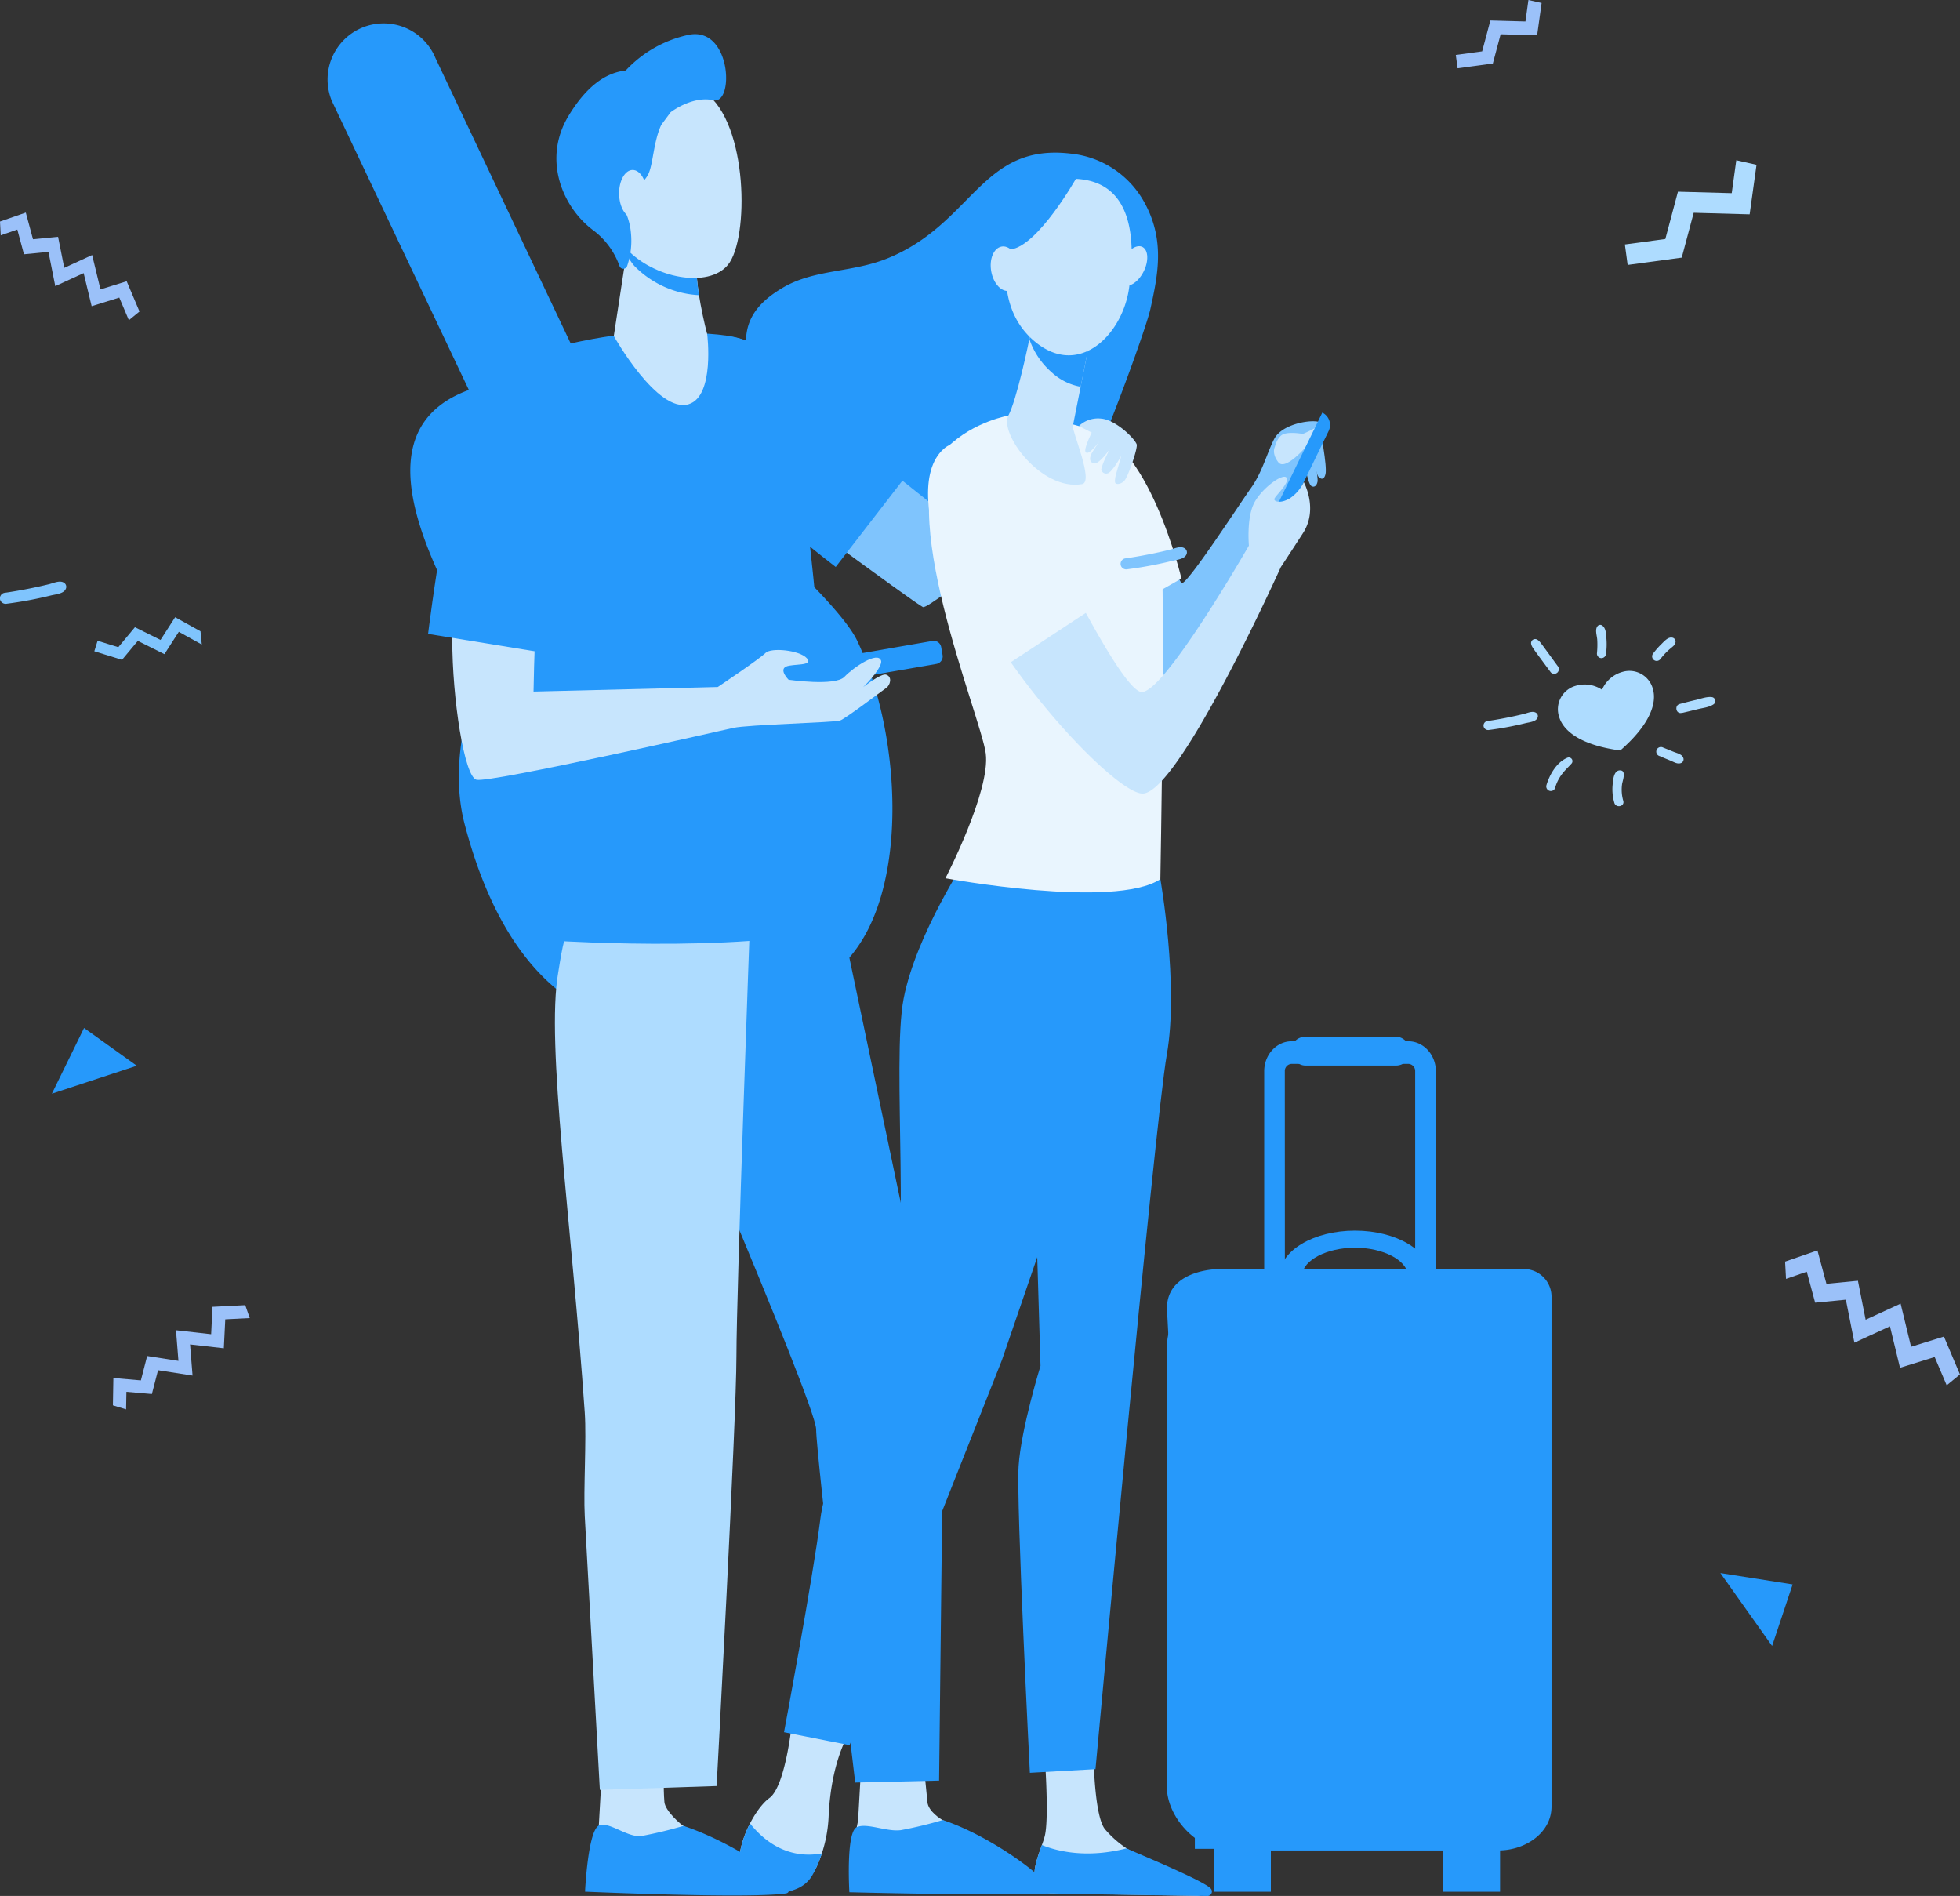 <svg id="Layer_1" data-name="Layer 1" xmlns="http://www.w3.org/2000/svg" viewBox="0 0 673.01 650.92"><rect x="0" y="0" width="673.01" height="650.92" fill="#333333" stroke="none"/><defs><style>.cls-1{fill:#7fc4fd;}.cls-2{fill:#9bc1f9;}.cls-3{fill:#aedcff;}.cls-4{fill:#2699fb;}.cls-5{fill:#e9f5fe;}.cls-6{fill:#c7e5fd;}</style></defs><title>Home-landing sutff</title><path class="cls-1" d="M425.56,703.64a136.12,136.12,0,0,0,15.25-2.84c1.52-.38,4.26-.58,5-2.14a1.64,1.64,0,0,0-.52-2.19c-1.43-1-3.59.08-5.12.45-4.66,1.15-10,2.22-15.43,3a1.92,1.92,0,0,0-1.45,2.27,1.94,1.94,0,0,0,2.28,1.45Z" transform="translate(-255.47 -430.2)"/><polygon class="cls-2" points="38.93 473.1 48.37 473.92 50.53 465.54 61.27 467.21 60.43 456.7 72.5 458.06 72.96 448.65 84.21 448.08 85.76 452.52 77.35 452.95 76.86 462.88 65.26 461.57 66.12 472.26 54.27 470.42 52.15 478.6 43.41 477.84 43.3 483.86 38.77 482.48 38.93 473.1"/><polygon class="cls-3" points="596.19 55.02 594.63 66.32 576.16 65.81 571.83 82.06 557.94 83.93 558.89 90.96 577.46 88.45 581.57 73.06 600.78 73.59 603.14 56.58 596.19 55.02"/><polygon class="cls-4" points="46.97 365.89 17.81 375.49 28.86 352.93 46.97 365.89"/><path class="cls-4" d="M523.93,620.9l-17.52-42.44c-8.11-19.67-34.53-36.85-53.82-27.89L405,450.14a19.26,19.26,0,0,0-25.14-10.46h0a19.27,19.27,0,0,0-10.46,25.15l47.06,99.25c-44.05,16.11-3.18,74.3,5,94,0,0-13.36,28.7-6.45,55.06,19.05,72.72,64.45,77.78,98.56,63.71l20.74-8.56c34.12-14.07,33.29-80.92,15.41-118.29C544.85,640,523.93,620.9,523.93,620.9Z" transform="translate(-255.47 -430.2)"/><path class="cls-4" d="M650.48,536.31c2.54-11.56,5-23.19-1.67-35.89a32.59,32.59,0,0,0-25.66-17.48c-30.76-3.65-33.47,23.83-62.69,35.86-12.48,5.14-25.28,3.67-36.43,10.31-20.14,12-12.72,26.52.63,57.87,32.71,76.76,89,32.31,98.88,17.2C630.92,592.93,648.84,543.75,650.48,536.31Z" transform="translate(-255.47 -430.2)"/><path class="cls-1" d="M632.72,575.76c-16.49,5.15-51.46,30.89-53.7,30.35l-40.71-32.4-25,22s55.89,41.39,59.06,42.9c2.35,1.12,46.66-36.52,69.86-47.87C641.85,583.17,636.43,582.37,632.72,575.76Z" transform="translate(-255.47 -430.2)"/><path class="cls-4" d="M567.94,591.85l-25.51,33s-26.9-20.67-36.81-31.79c-12-13.5-25.19-42.47-23.25-43.52,5.45-3,17.2-5.36,25.32-3.55C535.75,552.3,567.94,591.85,567.94,591.85Z" transform="translate(-255.47 -430.2)"/><path class="cls-1" d="M631.67,594.23l-3.15-16.42a27.5,27.5,0,0,1,15.21,11.4c5.91,9.19,15.81,40.24,17.5,41.16s20.39-27.9,23.66-32.44c4.05-5.62,5.56-12.07,8.09-17s11.46-6.57,14.83-6-4.64,15-4.64,15-20.27,35.21-27,54.51-27.87,28.47-31.25,25.72S631.67,594.23,631.67,594.23Z" transform="translate(-255.47 -430.2)"/><path class="cls-5" d="M635.33,643.54l25.82-14.73s-11.72-49.42-32.63-51Z" transform="translate(-255.47 -430.2)"/><path class="cls-6" d="M693.21,583.66s.84-3.71,3.11-4.47,6.24-.08,6.49,0a47.78,47.78,0,0,0,4.64-2.28l-3.63,6.75s-7.07,8.34-9.43,5.22S693.21,583.66,693.21,583.66Z" transform="translate(-255.47 -430.2)"/><path class="cls-1" d="M708.71,577.22s2.56,13,1.91,15.73-2.28,1.27-2.58.68c-1.26-2.45-2.14-10.79-2.14-10.79Z" transform="translate(-255.47 -430.2)"/><path class="cls-1" d="M703.21,588s1.22,8.06,2.47,9c.81.61,1.85.25,2.19-1.38s-1.63-11.57-1.63-11.57Z" transform="translate(-255.47 -430.2)"/><path class="cls-4" d="M695.76,610.93l-4.25-2.07,18-37h0a4.72,4.72,0,0,1,2.18,6.31Z" transform="translate(-255.47 -430.2)"/><path class="cls-6" d="M527.47,1021.2s-2.19,22.24-7.82,26.32-13.14,19.19-9.38,27.35c1.17,2.56,3.52,4,6.19,4.85a16.41,16.41,0,0,0,19.69-9.22,46.83,46.83,0,0,0,3.86-17c.85-18.07,6.48-27.25,6.48-27.25Z" transform="translate(-255.47 -430.2)"/><path class="cls-6" d="M614,1030.3s1.78,22.44.33,29.73c-.77,3.91-5.06,11.94-3.09,15.62s4.22,4.59,4.22,4.59l51.07.82c2.78,0,1-1.74-1.3-3.39-3.67-2.69-6.63-4.47-18.36-10.13-.76-.37-3.55-2.14-4.55-2.75a35.33,35.33,0,0,1-7.31-6.44c-3.67-4.08-4-23.84-4-23.84Z" transform="translate(-255.47 -430.2)"/><path class="cls-4" d="M653.91,732s6.43,36.43,2.21,60.31-24.49,245.28-24.49,245.28l-22.53,1.26s-4.72-92.47-3.87-105.33,7.52-34.39,7.52-34.39l-2.24-74.67,28.42-98.09Z" transform="translate(-255.47 -430.2)"/><path class="cls-4" d="M587.71,724.37S570,751,565.75,773.06s3.1,89.8-5,118.7c-4.4,15.64-21.06,39.79-23.6,60s-12.47,73.15-12.47,73.15l22.51,4.45L599.5,897.15l41-119.5,10.51-61.54Z" transform="translate(-255.47 -430.2)"/><path class="cls-5" d="M602.07,572.8s-12.16,2-21.22,10.87c-19.42,19,11.41,92.33,13.1,105.19s-13.84,42.86-13.84,42.86,58,10.73,73.8.32c0,0,1.85-103.2.16-112.38s-20.58-37.54-24-41.22S602.07,572.8,602.07,572.8Z" transform="translate(-255.47 -430.2)"/><path class="cls-6" d="M580.11,592.29a8.15,8.15,0,0,1,11-4.81c6,2.59,14.27,7.51,18.32,15.94,6.75,14.09,30.4,62.47,37.72,64.31s37.16-50.22,37.16-50.22-.84-9.19,1.69-14.39,10.14-10.72,11.26-8.89-4.22,6.44-4.22,7.35,2.25,1.54,5.35-.3a14,14,0,0,0,4.77-5.56s5.08,9.23-.27,17.5-7.6,11.64-7.6,11.64S660.66,701.72,648,702.64C636.2,703.49,568.25,628.13,580.11,592.29Z" transform="translate(-255.47 -430.2)"/><path class="cls-6" d="M609.89,541.49s-.13.69-.34,1.86c-1,5.63-5.08,24.32-7.81,29.46-3.29,6.21,11.27,26,25.28,23.6,4.18-.72-3.52-18.2-3.15-20,.71-3.54,1.67-8.38,2.65-13.33.55-2.8,1.12-5.63,1.64-8.3,1.5-7.57,2.72-13.77,2.72-13.77Z" transform="translate(-255.47 -430.2)"/><path class="cls-4" d="M609.55,543.35c.21-1.17.34-1.86.34-1.86l21-.53s-1.22,6.2-2.72,13.77c-.52,2.65-1.08,5.47-1.63,8.25a19.73,19.73,0,0,1-10-5,26.37,26.37,0,0,1-7.59-11.27C609.17,545.37,609.38,544.22,609.55,543.35Z" transform="translate(-255.47 -430.2)"/><path class="cls-6" d="M622.52,491.58a24.79,24.79,0,0,0-14.77,9.19c-6.21,8-12.89,32.78,2.52,46.24s30.64-1.78,32.9-17.93S645,491,622.52,491.58Z" transform="translate(-255.47 -430.2)"/><path class="cls-6" d="M648.1,523.55c-1.84,3.57-4.93,5.55-6.9,4.42s-2.07-4.94-.23-8.51,4.92-5.55,6.89-4.42S649.94,520,648.1,523.55Z" transform="translate(-255.47 -430.2)"/><path class="cls-4" d="M625.13,491.2s-13.23,23.55-22.69,24.64-10.7,13.6-10.7,13.6,3.38-28.83,12.75-34.39S625.13,491.2,625.13,491.2Z" transform="translate(-255.47 -430.2)"/><path class="cls-6" d="M605.54,521.45c.77,4.18-.78,8-3.46,8.57s-5.47-2.4-6.24-6.58.78-8,3.45-8.57S604.77,517.27,605.54,521.45Z" transform="translate(-255.47 -430.2)"/><path class="cls-4" d="M537.68,1066.52c-12.27,2.23-20.43-4.93-24.68-10.29-3.12,6.07-5,13.65-2.73,18.64,2,4.4,7.31,4.75,12,4.93,4.91.18,9.72-1.54,12.16-5.82A40.15,40.15,0,0,0,537.68,1066.52Z" transform="translate(-255.47 -430.2)"/><path class="cls-4" d="M642.3,1064.78c-13.51,3.46-23.49,1.11-29.08-1.14-1.44,4.08-3.35,9.19-2.33,12.14,1.24,3.6,3,4.42,4.56,4.46,12.34.32,45.19.76,54.6.89a1.53,1.53,0,0,0,1.19-2.52C668.91,1075.82,643.31,1065.4,642.3,1064.78Z" transform="translate(-255.47 -430.2)"/><path class="cls-5" d="M599.06,659.85l30.41-20s-12.67-35.8-26.6-48.47-20.53-9.59-23.44-7c-8.08,7.29-6.66,25,2.53,46.88S599.06,659.85,599.06,659.85Z" transform="translate(-255.47 -430.2)"/><path class="cls-6" d="M551.3,1034.23s-1.18,21-1.19,21c-.44,2.66-2.15,9.23-2.15,11.65,0,9.09,40.41-7.71,31.35-11.73-.82-.37-5.11-3.12-5.38-6.22-.42-4.76-1.47-14.4-1.47-14.4Z" transform="translate(-255.47 -430.2)"/><path class="cls-4" d="M579.21,1055.05a144.22,144.22,0,0,1-14.34,3.47c-4.86.7-11.77-2.62-15.21-1-3.78,1.73-2.54,22.33-2.54,22.33s51.31,1.32,68.33.43C621.4,1079.93,598.61,1061.52,579.21,1055.05Z" transform="translate(-255.47 -430.2)"/><path class="cls-6" d="M462.26,1036.24s-1.19,21-1.19,21c-.44,2.66-2.16,9.23-2.16,11.65,0,9.09,40.42-7.71,31.36-11.73-.82-.37-6.39-5.18-6.66-8.27-.41-4.77-.19-12.35-.19-12.35Z" transform="translate(-255.47 -430.2)"/><path class="cls-4" d="M490.17,1057.06a144.66,144.66,0,0,1-14.35,3.47c-4.86.7-11.26-5.15-14.7-3.57-3.78,1.74-4.76,22.69-4.76,22.69s55.84,2.48,68.9.62C531.15,1079.43,509.57,1063.53,490.17,1057.06Z" transform="translate(-255.47 -430.2)"/><path class="cls-4" d="M526.31,733.83l17.08,7.37,36,171.64-1.46,128.68-28.81.67s-13.41-112.56-13.41-121.28-62.07-152.65-62.07-152.65Z" transform="translate(-255.47 -430.2)"/><path class="cls-3" d="M513.12,743.27s-4.78,130.21-4.78,152.5-6.8,147.62-6.8,147.62l-40.1,1.31s-2.08-38-5.18-94c-.48-8.77.63-26.45,0-35.52-4.49-65.24-13.38-126.66-9.13-151,.68-3.92,2-14.16,4.46-16.75C470.51,727.88,513.12,743.27,513.12,743.27Z" transform="translate(-255.47 -430.2)"/><path class="cls-4" d="M465.55,545.5s-19.93,2.77-25.18,6.62c-5.9,4.34-12.46,14-12.46,14s24.47,115.66,24.51,135.12c0,15.06-5.3,52-5.3,52s74,4.67,102-6.39c0,0-8.84-44-8.84-55.52s-10.58-116.53-13-123.87c-2.18-6.65-6.17-18.6-19.68-21.55S465.55,545.5,465.55,545.5Z" transform="translate(-255.47 -430.2)"/><path class="cls-6" d="M471,514.36l-4.77,31.2s15,26.75,25.74,23.41c9-2.8,6.34-24,6.34-24s-4.92-18.27-3.44-27.42S471,514.36,471,514.36Z" transform="translate(-255.47 -430.2)"/><path class="cls-4" d="M494.86,517.53c1.47-9.14-23.87-3.17-23.87-3.17l-.41,2.68a14.91,14.91,0,0,0,2.75,4.5,33.5,33.5,0,0,0,22.16,10C494.72,526.57,494.25,521.28,494.86,517.53Z" transform="translate(-255.47 -430.2)"/><path class="cls-6" d="M466.83,468.66c-.71-.25-5.74,36.79,3.8,47s28.11,13.53,34.77,5.5c7.37-8.88,7-48.69-7.82-59.17S466.83,468.66,466.83,468.66Z" transform="translate(-255.47 -430.2)"/><path class="cls-4" d="M491.94,442.15a41.22,41.22,0,0,0-21.61,12.24c-5.2.61-12.28,3.47-19.58,15.48-9,14.77-2.35,31.13,8.11,39.16a26.33,26.33,0,0,1,9.33,12.5,1.38,1.38,0,0,0,2.62,0h0a26.61,26.61,0,0,0,1.31-11.3,21.64,21.64,0,0,0-1.69-6.79c-2.51-5.36,5.4-8.92,7.62-13.38,1.71-3.44,1.79-11.29,4.49-17l3.21-4.33s7.42-5.74,14.67-4.12S506.64,439.17,491.94,442.15Z" transform="translate(-255.47 -430.2)"/><path class="cls-6" d="M477.56,496.65c.08,4.52-2,8.22-4.62,8.26s-4.81-3.58-4.89-8.1,2-8.22,4.62-8.26S477.49,492.13,477.56,496.65Z" transform="translate(-255.47 -430.2)"/><path class="cls-4" d="M516.37,663.15l.48,2.76a2.6,2.6,0,0,0,3,2.12l57.15-9.9a2.61,2.61,0,0,0,2.13-3l-.48-2.76a2.59,2.59,0,0,0-3-2.12l-57.16,9.89A2.62,2.62,0,0,0,516.37,663.15Z" transform="translate(-255.47 -430.2)"/><path class="cls-6" d="M435.35,560.39c6.7-.19,12.64,44,8.38,48.4s-5.06,58.84-5.06,58.84l63.26-1.57v0c1.23-.83,14.48-9.73,16.38-11.68s11.65-1,14.2,1.79-4.92,1.83-7.14,2.88c-2.48,1.17.89,4.52.89,4.52s16,2.32,19.16-1S556.9,653.67,558,657c.58,1.72-3.72,6.9-6.15,9.08,3-2.27,6.65-4.68,7.9-4.26,2.27.77,1.32,3.66.09,4.51s-14,10.57-15.94,11.25-31.55,1.39-36.66,2.52c0,0-83.42,19-88.16,17.81-4.16-1-8.32-27.74-8.32-48.19S414.4,561,435.35,560.39Z" transform="translate(-255.47 -430.2)"/><path class="cls-4" d="M444.05,550.3s-14.58,3.41-23.73,16.23c-9.57,13.43-17.86,81.3-17.86,81.3L440.31,654l3-33.36,10.11-15.27Z" transform="translate(-255.47 -430.2)"/><path class="cls-6" d="M625.94,576.45a9.56,9.56,0,0,1,7.55-2.55c4.93.35,11.38,6.58,12.28,8.82.47,1.15-2.63,10.24-4,12.23-.8,1.19-2.63,1.78-3.27,1.15-.42-.41,0-2.47.14-2.92.23-.86,1.86-6.48,1.86-6.48s-3.18,5.66-4.66,6a1.69,1.69,0,0,1-2.22-1.33c.45-2.39,2.93-7,2.93-7s-3.73,5.48-5.57,4.9-1.07-2.52-.79-3.18,2.82-4.44,2.82-4.44-4,5.6-4.83,3.59c-.48-1.22,2.16-6.53,2.16-6.53Z" transform="translate(-255.47 -430.2)"/><polygon class="cls-4" points="186.56 114.34 283.77 211.76 283.77 223.75 172.48 122.3 186.56 114.34"/><rect class="cls-4" x="416.73" y="630.84" width="19.65" height="18.63"/><rect class="cls-4" x="495.43" y="630.84" width="19.65" height="18.63"/><rect class="cls-4" x="410.28" y="622.84" width="15.77" height="11.9"/><path class="cls-4" d="M696.64,798a2.45,2.45,0,0,1,2.34-2.55h40.08A2.45,2.45,0,0,1,741.4,798v70.76h7.1V798c0-5.69-4.24-10.31-9.44-10.31H699c-5.21,0-9.44,4.62-9.44,10.31v70.76h7.1Z" transform="translate(-255.47 -430.2)"/><path class="cls-4" d="M770.48,1065.48l-95.92-5.38a9.53,9.53,0,0,1-9.29-9.75L656.18,879.7c-.29-11.93,13.25-13.82,18.38-13.82H778.94a9.52,9.52,0,0,1,9.28,9.75v174.72C788.26,1059.4,779.36,1065.32,770.48,1065.48Z" transform="translate(-255.47 -430.2)"/><rect class="cls-4" x="400.68" y="441.04" width="122.95" height="194.21" rx="21.64" ry="21.64"/><path class="cls-4" d="M462.69,500.48h0a38.13,38.13,0,0,1,38.13,38.13v96.65a0,0,0,0,1,0,0H424.56a0,0,0,0,1,0,0V538.61A38.13,38.13,0,0,1,462.69,500.48Z"/><path class="cls-4" d="M720.73,858.56c9.66,0,17.85,4.28,18.18,9.42h7.75c-.29-8.46-11.78-15.28-25.93-15.28S695.09,859.52,694.8,868h7.75C702.89,862.84,711.07,858.56,720.73,858.56Z" transform="translate(-255.47 -430.2)"/><rect class="cls-4" x="443.27" y="355.93" width="41.05" height="9.9" rx="4.95" ry="4.95"/><path class="cls-1" d="M642.56,625.64a136.12,136.12,0,0,0,15.25-2.84c1.52-.38,4.26-.58,5-2.14a1.64,1.64,0,0,0-.52-2.19c-1.43-1-3.59.08-5.12.45-4.66,1.15-10,2.22-15.43,3a1.92,1.92,0,0,0-1.45,2.27,1.94,1.94,0,0,0,2.28,1.45Z" transform="translate(-255.47 -430.2)"/><polygon class="cls-2" points="8.86 72.99 11.33 82.14 19.94 81.3 22.06 91.96 31.64 87.56 34.5 99.36 43.5 96.57 47.9 106.95 44.25 109.93 40.96 102.17 31.47 105.12 28.72 93.77 18.98 98.24 16.64 86.48 8.23 87.3 5.95 78.82 0.25 80.79 0 76.06 8.86 72.99"/><polygon class="cls-1" points="68.85 216.73 60.14 211.9 55.12 219.7 46.33 215.33 40.62 222.19 33.51 219.99 32.39 223.59 41.9 226.53 47.32 220.03 56.46 224.58 61.4 216.91 69.29 221.28 68.85 216.73"/><path class="cls-1" d="M257.78,637.47A134,134,0,0,0,273,634.62c1.51-.37,4.25-.57,5-2.13a1.64,1.64,0,0,0-.51-2.19c-1.43-1-3.59.07-5.12.45-4.66,1.14-10,2.22-15.44,3a1.91,1.91,0,0,0-1.44,2.28,2,2,0,0,0,2.27,1.45Z" transform="translate(-255.47 -430.2)"/><polygon class="cls-2" points="624.06 429.29 627.15 440.76 637.96 439.71 640.61 453.08 652.62 447.56 656.21 462.37 667.49 458.87 673 471.87 668.44 475.61 664.31 465.89 652.41 469.58 648.96 455.35 636.75 460.96 633.82 446.21 623.27 447.23 620.4 436.6 613.27 439.07 612.95 433.14 624.06 429.29"/><path class="cls-3" d="M805.56,667a10.77,10.77,0,0,1,6.94-6.11A8.35,8.35,0,0,1,823,666.61c1.53,5.11-1.13,12.49-11.17,21.24-13.19-1.76-19.48-6.45-21-11.55a8.35,8.35,0,0,1,5.58-10.62A10.77,10.77,0,0,1,805.56,667Z" transform="translate(-255.47 -430.2)"/><path class="cls-3" d="M766.78,680.81a111.07,111.07,0,0,0,12.49-2.33c1.24-.31,3.49-.47,4.09-1.75a1.34,1.34,0,0,0-.43-1.79c-1.17-.81-2.94.06-4.19.36-3.82.94-8.18,1.82-12.64,2.46a1.57,1.57,0,0,0-1.19,1.86,1.6,1.6,0,0,0,1.87,1.19Z" transform="translate(-255.47 -430.2)"/><path class="cls-3" d="M832.89,675c1.84-.42,3.66-.87,5.49-1.32s3.88-.62,5.39-1.62a1.36,1.36,0,0,0-.57-2.54c-1.8-.19-3.77.61-5.52,1s-3.65.9-5.47,1.38-1.29,3.5.68,3.05Z" transform="translate(-255.47 -430.2)"/><path class="cls-3" d="M789.46,700.62c1.35-4.41,3.86-6.27,5.63-8.27a1.26,1.26,0,0,0-1.43-2c-3.69,1.54-6.1,5.76-7.18,9.4a1.56,1.56,0,0,0,3,.91Z" transform="translate(-255.47 -430.2)"/><path class="cls-3" d="M812.86,705.15a13.78,13.78,0,0,1-.42-5.71c.16-1.19,1.61-4.72-.67-4.76s-2.44,3.54-2.58,5.06a16.48,16.48,0,0,0,.6,6.09c.57,1.93,3.62,1.27,3.07-.68Z" transform="translate(-255.47 -430.2)"/><path class="cls-3" d="M825.57,689.89l3.58,1.48c1.19.49,2.42,1.33,3.69.73a1.38,1.38,0,0,0,.58-1.82c-.46-1.2-2.25-1.54-3.34-2l-3.59-1.45a1.59,1.59,0,1,0-.92,3Z" transform="translate(-255.47 -430.2)"/><path class="cls-3" d="M790.28,658.79c-6.14-8.4-6.07-8.46-7-9a1.39,1.39,0,0,0-2.06,1.46c.28,1.15.25,1,6.74,9.77a1.62,1.62,0,0,0,2.28.08,1.64,1.64,0,0,0,.08-2.27Z" transform="translate(-255.47 -430.2)"/><path class="cls-3" d="M806.93,654.65a24.24,24.24,0,0,0,.15-5.11c-.13-1.58-.1-4-1.78-4.76a1.19,1.19,0,0,0-1.19.28c-1.09,1.19-.31,3.21-.2,4.67a28.63,28.63,0,0,1-.1,4.81,1.57,1.57,0,0,0,1.5,1.61,1.6,1.6,0,0,0,1.62-1.5Z" transform="translate(-255.47 -430.2)"/><path class="cls-3" d="M830.82,650.5a1.38,1.38,0,0,0-1.3-1.41c-1.38-.19-2.74,1.43-3.64,2.31a26,26,0,0,0-2.88,3.32,1.57,1.57,0,0,0,.51,2.16,1.59,1.59,0,0,0,2.16-.51C829.14,652,830.58,652.41,830.82,650.5Z" transform="translate(-255.47 -430.2)"/><polygon class="cls-4" points="608.49 565.09 590.73 540.06 615.54 543.96 608.49 565.09"/><polygon class="cls-2" points="524.82 0 523.8 7.37 511.75 7.04 508.93 17.63 499.88 18.86 500.5 23.44 512.6 21.8 515.28 11.76 527.81 12.11 529.35 1.02 524.82 0"/></svg>